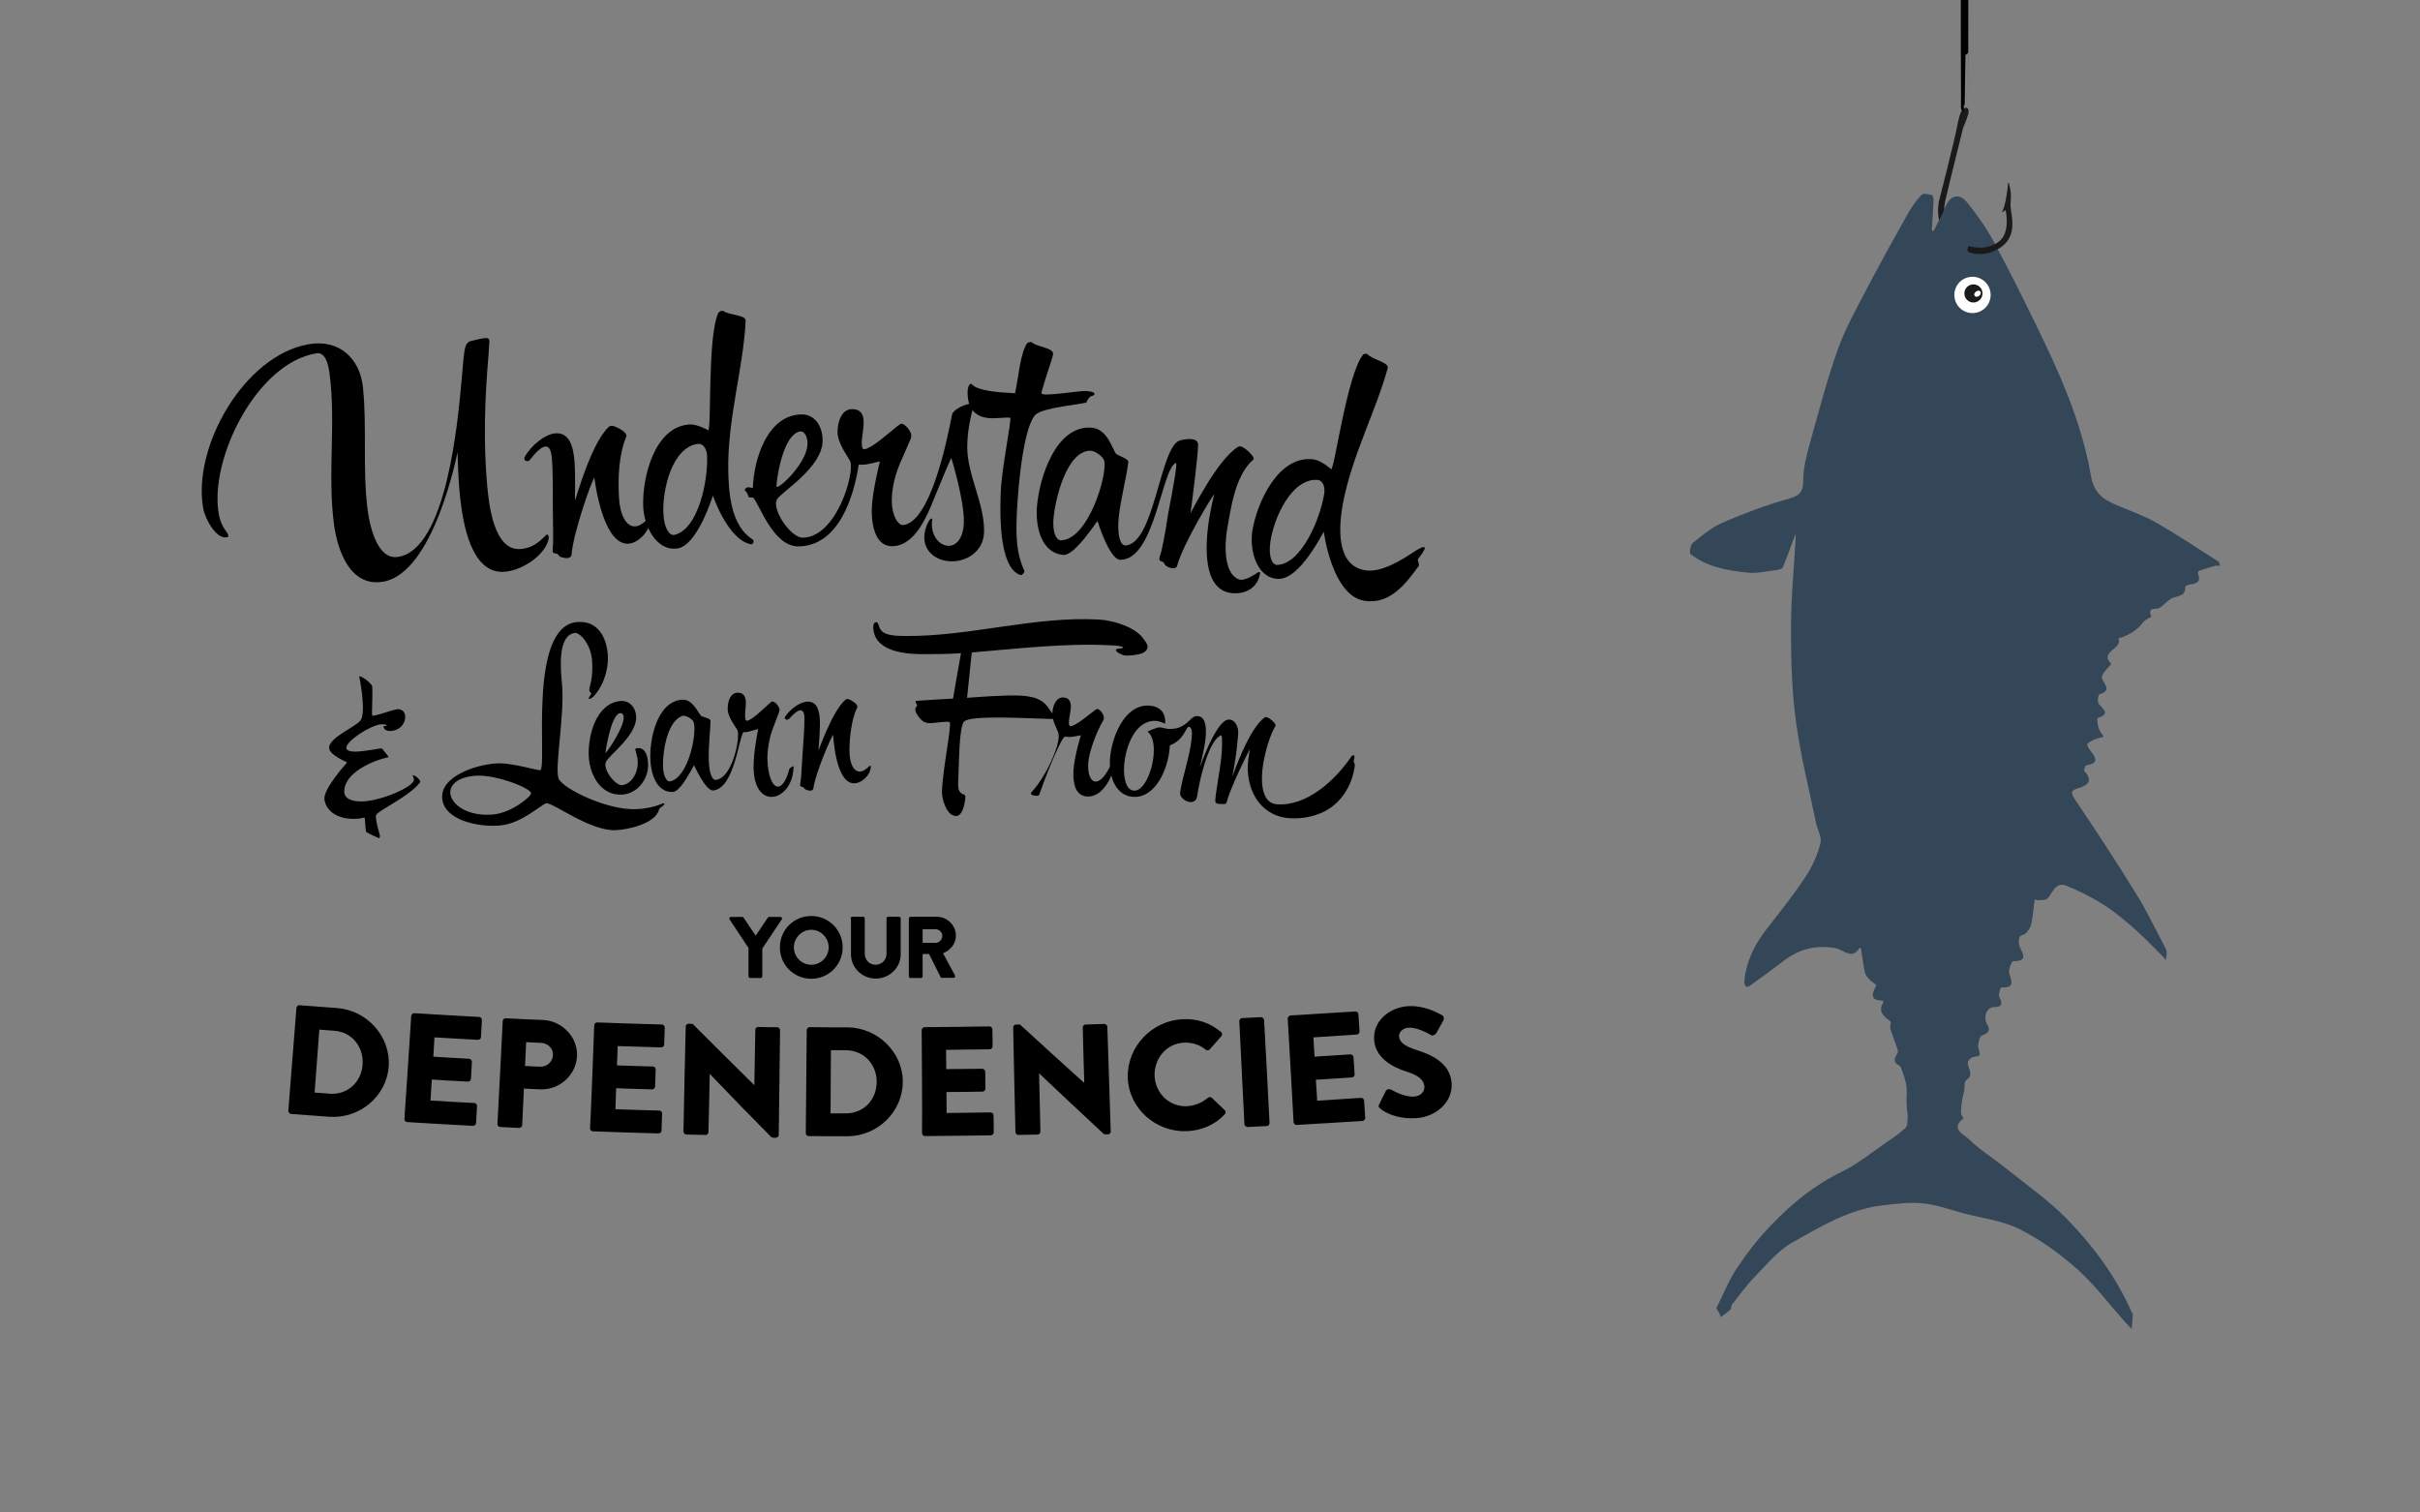 <?xml version="1.0" encoding="utf-8"?>
<!-- Generator: Adobe Illustrator 17.1.0, SVG Export Plug-In . SVG Version: 6.00 Build 0)  -->
<!DOCTYPE svg PUBLIC "-//W3C//DTD SVG 1.1//EN" "http://www.w3.org/Graphics/SVG/1.1/DTD/svg11.dtd">
<svg version="1.1" id="Layer_1" xmlns="http://www.w3.org/2000/svg" xmlns:xlink="http://www.w3.org/1999/xlink" x="0px" y="0px" viewBox="0 0 1280 800" enable-background="new 0 0 1280 800" xml:space="preserve">
	<rect x="0" y="0" width="1280" height="800" fill="#808080" stroke="none"/>
	<g>
		<g id="_x38_d5avG.tif_1_">
			<g>
				<path fill="#344759" d="M907.8,692c3.7-7.3,6.6-14.9,11-21.4c5.4-8.1,11.4-15.8,18.2-22.8c10.9-11.4,23-21.2,37.5-28.2
				c8.4-4.1,15.8-10.3,23.6-15.6c3.4-2.3,6.9-4.6,9.8-7.5c1.1-1.1,1-3.7,1.1-5.6c0.1-1.5-0.3-3.1-0.4-4.6c-0.1-1.7-0.2-3.3-0.2-5
				c0-1.9,0.2-3.7,0.1-5.6c-0.1-1.4-0.4-2.9-0.8-4.3c-0.4-1.7-1-3.4-1.6-5c-0.4-1-0.7-2.3-1.4-2.7c-3.8-1.9-2.6-4-1-6.8
				c0.6-1.1-0.7-3.4-1.2-5.2c-0.8-2.5-1.9-4.9-2.6-7.4c-0.4-1.3,0.5-3.6-0.1-4.1c-3.4-2.7-6.8-5.1-3.6-10.1c0.1-0.1-0.3-0.8-0.5-0.8
				c-7.4-0.3-5.2-4.1-3.3-8.2c0.1-0.3-2.4-1.7-3.4-2.8c-1.1-1.2-2.3-2.5-2.6-3.9c-0.9-4.2-1.4-8.5-2.1-12.7c0-0.2-0.7-0.4-0.7-0.4
				c-4,6.8-8.9,0.8-12.7,0.2c-10.4-1.8-19.2,0.4-27.4,6.7c-6,4.6-12.1,9-18.2,13.4c-0.5,0.3-1.7,0.4-1.9,0.1
				c-0.5-0.8-0.9-1.8-0.8-2.7c1-10.2,5.2-19.1,11.5-27.2c7.2-9.2,14.5-18.4,21-28.2c3.5-5.3,6.2-11.4,7.8-17.6
				c0.8-3.2-1.7-7.3-2.4-11c-3.7-17.8-8.2-35.6-10.6-53.6c-2.2-16.2-2.6-32.6-2.6-49c0-16.1,1.6-32.2,2.5-48.2
				c0-0.6-0.2-1.1-0.2-1.7c-0.2,0.5-0.4,1-0.5,1.5c-2,5.4-3.9,10.8-6.1,16.1c-0.3,0.8-2.2,1.3-3.3,1.4c-5,0.6-10.1,1.9-15.1,1.4
				c-10.7-1.1-21.5-2.9-30.4-9.8c-0.8-0.6-0.1-4.9,1.1-5.9c5-4,10.1-8.3,15.9-10.8c11.4-4.9,23-9.3,34.9-12.6
				c6.1-1.7,7.7-3.9,7.7-10.1c0-6.7,1.9-13.4,3.7-20c4.6-16.4,8.9-33,14.6-49c3.9-11,9.8-21.4,15.2-31.8c7-13.4,14.3-26.5,21.7-39.7
				c2.1-3.7,4.6-7.2,7.4-10.2c0.9-0.9,3.7-0.3,5.5,0.2c0.6,0.2,0.9,2.3,0.8,3.4c-0.2,4.9-0.6,9.9-0.9,14.8c0,0.3,0.3,0.6,0.4,0.9
				c0.4-0.4,1.1-0.7,1.3-1.2c1.9-4,3.8-8,5.6-12c2.6-5.9,7.3-7.1,11.4-2c5.1,6.4,10,13.2,13.9,20.5c7.8,14.3,15.1,29,22.2,43.6
				c12.6,25.7,24.4,51.9,29.3,80.2c1.7,9.8,6.7,12.8,13.9,15.9c6.9,2.9,14.1,5.4,20.6,9.1c11.2,6.4,22,13.6,32.9,20.6
				c0.6,0.4,0.7,1.5,1,2.3c-0.7,0-1.5-0.2-2.2-0.1c-3,0.8-6,1.7-9,2.7c-0.3,0.1-0.7,1.2-0.5,1.6c1.4,3.6,0.3,5.1-4.4,5.7
				c-0.9,0.1-2.4,0.9-2.4,1.2c0.3,4.7-3.1,4.6-6.2,5.7c-2.7,0.9-4.7,3.7-7.3,5.4c-1.8,1.2-6.8-0.9-4.4,4.6c0.1,0.3-3.2,1.5-4.2,2.9
				c-3.4,4.6-8,7.1-13.3,8.7c2.9,5.5-10.4,6.7-3.7,13.5c0.1,0.1-2.8,2.9-4,4.7c-0.6,0.8-1.2,2.3-0.9,3.1c1.3,3.1,5.3,6.3-1.4,8.2
				c-0.6,0.2-1.2,4.1-0.3,5.1c2.3,2.9,6.4,5.3-0.6,7.5c-0.4,0.1-0.1,3.5,0.5,5.2c0.5,1.7,1.8,3.2,2.7,4.7c-1.7,0.5-3.4,0.8-5,1.5
				c-1.4,0.6-2.8,1.3-3.7,2.3c-0.3,0.4,0.6,2.1,1.3,3c2.4,3.5,6.1,7.1-1.9,8.3c-0.5,0.1-1.3,2.6-1,3c4.6,4.9,2.4,7.5-2.9,9
				c-4.1,1.2-4.5,2.3-1.9,6.2c11.1,16.4,21.9,33,32.3,49.8c5.5,8.8,9.9,18.2,14.8,27.4c0.5,1,1.2,2.1,1.3,3.2c0.1,1.5-0.2,3-0.4,4.4
				c-1-1.1-1.8-2.2-2.9-3.2c-4.6-4.5-9-9.2-13.8-13.4c-5.1-4.4-10.3-8.9-16-12.5c-6.3-4-13-7.4-19.9-10.2c-5.8-2.3-7.1,3.6-10,6.7
				c-0.9,1-3.1,0.8-4.8,1c-0.6,0.1-1.3-0.3-2-0.4c-0.6,4.3-0.9,8.6-1.8,12.9c-0.4,1.8-1.5,3.5-2.8,4.9c-0.8,1-3.1,1-3.4,2
				c-0.6,1.5-0.6,3.7,0.1,5.1c1.9,4.1,4.2,7.8-3.5,7.7c-0.7,0-2.6,4.4-2.1,6.2c1.4,4.5,3.1,8.1-4.2,7.7c-0.3,0-1.7,3.8-1,5
				c2,3.9,1.2,5.4-3.1,5.4c-3.5,0.1-5.6,5.2-3.4,8.9c2,3.5,0.8,4.8-2.7,6.1c-1.2,0.4-1.8,3.4-2,5.3c-0.2,1.7,1.2,3.6,0.8,5.1
				c-0.2,0.7-2.9,0.6-4.3,1.4c-0.9,0.5-2,1.8-2,2.7c0,3,3.6,6.2-0.9,9.2c-1.1,0.7-0.6,3.8-1,5.8c-0.2,1.2-0.7,2.4-0.9,3.7
				c-0.4,2.5-0.8,5.1-0.8,7.6c0,1.1,1.5,2.9,1.3,3.1c-7.3,5.5,0.6,8.7,2.6,10.7c5.8,5.7,12.9,10.1,19.3,15.2
				c11.3,9.1,23.3,17.4,33.3,27.7c13.9,14.4,25.8,30.5,33.9,49.1c0.2,0.4,0.6,0.8,0.5,1.2c-0.2,2.5-0.4,5-0.6,7.5
				c-1.3-1.4-2.6-2.8-3.9-4.2c-8.3-9.3-15.9-19.5-25.1-27.7c-9.2-8.1-19.4-15.5-30.4-21c-9-4.5-19.5-5.7-29.4-8.3
				c-7.2-1.9-14.3-4.6-21.6-5.3c-7.1-0.7-14.5,0.2-21.7,1.1c-17.6,2.1-32.6,11.3-47.6,19.7c-7.7,4.4-13.7,12-20.1,18.5
				c-4.2,4.3-7.7,9.3-11.5,14.1c-0.6,0.8-0.4,2.2-1.1,2.9c-1.5,1.5-3.3,2.6-5,3.9C909.9,695.4,909.1,694,907.8,692z"/>
			</g>
		</g>
		<path fill="#1A1A1A" d="M1062.2,96.6c0,0-1.1,12.4-3.5,15.9c2.1-1.4,2.1-1.4,2.1-1.4s2.9,12-3.7,16.8c-6.6,4.8-14.8,2.9-17.6,1.5
		c-2.7-1.4-13.8-9.4-10.6-23.2s9.2-37.3,9.3-38s1.9-4.4,2.8-7.7c0.9-3.3-0.8-3.9-1.8-3.3c-1.1,0.6-2.3,0.7-3.9,9.1
		c-1.6,8.4-9.4,38.9-9.8,40.4c-0.3,1.6-2.1,11.6,5.1,19.5c7.2,7.9,17.2,10.8,26.5,5.4c9.3-5.5,7.4-14.7,6.6-20.1
		c-0.8-5.5,0.5-6-0.4-11.3C1062.2,95,1062.8,97.4,1062.2,96.6z"/>
		<path fill="#344759" d="M1042,122l-0.6,8.1c0,0-0.5,0.2-0.7,1.5c-0.2,1.2,0.5,1.8,0.5,1.8l-0.5,6.4l-17.8-17.8l7.3-14.7L1042,122z"
		/>
		<circle fill="#FFFFFF" cx="1043.3" cy="156" r="9.6"/>
		<circle fill="#1A1A1A" cx="1043.8" cy="155.2" r="4.8"/>

		<ellipse transform="matrix(-0.613 -0.79 0.79 -0.613 1564.222 1076.726)" fill="#FFFFFF" cx="1045.7" cy="155.4" rx="1.4" ry="1.9"/>

		<ellipse fill="#1A1A1A" stroke="#000000" stroke-width="3.785" stroke-miterlimit="10" cx="1039.1" cy="-45.2" rx="0.1" ry="102.3"/>
	</g>
	<g>
		<g>
			<path d="M107.5,269c-5.9-32.5,21.6-80.9,55.6-86.9c16.3-2.9,27.4,7.5,28.9,23c2.1,20.8-0.2,42.5,2.3,63.4
			c1,8.6,4.8,27.5,15.9,26.1c25.9-3.3,32-71.6,34-94c0.7-7.8,1.1-15.3,2.2-17.8c1.1-2.5,3.1-2.5,3.1-2.5s4.5-1.2,7-1.5
			c1.5-0.1,2.3,0.4,2.3,1.2c0,0.3,0.1,0.6,0,1.4c-0.2,1.7-0.2,3.8-0.4,6.3c-2,22.7-2.8,46.4-0.7,69.3c0.9,9.8,3.5,34.3,17.4,33.4
			c9-0.5,13.2-7.6,14.3-7.7c0.6-0.1,1,1.4,0.9,1.6c-1,8.3-13,17.2-23.2,18.1c-18.3,1.7-22.4-27-23.8-39.9c-1-9.1-1.3-23.3-1.3-23.3
			c-0.1,0-12.3,64.1-39.5,68.5c-17.4,2.8-23.9-16.5-25.8-30c-3.6-26.6,1.1-53.9-2.4-80.2c-0.8-6-2.6-11.4-7-10.6
			c-31.4,5-56.7,55.8-51.6,84.9c0.5,3,1.6,5.7,3,8c0,0,1.9,2.2,2.1,3.6c0.1,0.6-0.5,0.7-1,0.8C114.5,285.2,108.6,274.8,107.5,269z"
			/>
			<path d="M279.1,243.9c-0.8,0.1-1.7-0.3-1.8-1.4c0-0.2,0-0.4,0.1-0.6c3.6-6.5,10.9-12.2,16.3-12.7c7.4-0.6,9.6,6.8,10.2,15.3
			c0.5,7.2,0.2,20.3,0.2,20.3c0.3,0,8.4-30.4,18-39.1c0.4-0.3,0.8-0.5,1.3-0.5c1.8-0.1,7.8,3.1,7.9,5c0,0.3,0,0.5-0.1,0.8
			c-3.9,9.7-4.4,21.5-3.8,32.3c0.5,9,3.8,15.4,8.6,15.1c2.1-0.1,4.4-1.5,6.9-4.4c0,0,0.3-0.2,0.6-0.2c0.3,0,0.5,0.1,0.5,0.4
			c0.3,6.4-6.6,13.6-12.3,13.4c-13.4-0.5-17.3-34.9-17.3-34.9c-0.8-0.2-11.3,29-12.1,40.8c-0.1,0.9-1,1.6-2.2,1.7
			c-1.7,0.1-4.2-0.6-4.6-1.5c-0.7-1.5-3-0.4-3.2-2.1c0-0.3,0-1,0-1.4c0.5-2.9,0.2-11.8,0.1-21.8c0-6.7,0.1-18.7-0.5-26.1
			c-0.4-4.7-1.7-6.3-3.5-6.1c-2.4,0.2-5.6,3.8-8.2,7.1C280.1,243.6,279.6,243.8,279.1,243.9z"/>
			<path d="M381.9,164.4c0.2,0,0.5,0,0.7,0.1c3.2,2.3,12,2,11.8,5.2c-1.2,24.8-9.7,52.2-9.2,79.1c0.2,12,1.4,29.2,12.7,36.4
			c0.5,0.3,0.6,0.6,0.7,1.1c0,0.8-0.6,1.6-1.2,1.6c-0.1,0-0.1,0-0.2,0c-12.2-2.3-20.1-25.7-20.1-25.7c-0.2,0-8.1,26.5-18.9,27.9
			c-11.2,1.5-17.7-12.1-18-22.4c-0.5-15.1,5.9-42.1,24.6-43.2c4.2-0.2,9.8,3.1,9.8,3.1c1.8-0.8-0.5-49.9,5.4-62.2
			C380.2,165.1,381.1,164.4,381.9,164.4z M368.9,234.8c-13.4,2-18.7,24.2-18,37c0.4,7.9,3.3,11.7,5.8,11.1
			c12.5-2.8,17.8-28.2,17.3-41.6C373.9,236.8,371.5,234.4,368.9,234.8z"/>
			<path d="M472.2,288.9c-8.3,0.3-11.2-9.1-11.1-19.3c0.2-9.7,4.3-25.5,4.3-25.5c-0.2-0.2-6.2,1.8-9.6,1.7c-0.6,0-1,0-1.6,0
			c-2.6,17.1-10.7,43.1-32,43.2c-13.6,0-20.8-23.3-23.9-25.8c-0.2-0.1-1.3,0-1.9-0.1c-0.9-0.2-0.4-1.8-2.2-3.5
			c-0.2-0.2-0.3-0.3-0.3-0.5c0-0.6,1.1-1.4,1.9-1.4c1,0.2,1.5,0.3,2.4,0.4c0.5-14.9,7.5-38.5,25.6-38.9c7.1-0.2,11.4,6.2,11.3,14
			c-0.2,14.1-21.5,26.7-24.1,30.9c-3.1,5,7.2,20.5,13.7,20.3c18-0.4,27.5-34.6,25-40.4c-1.1-2.4-6.8-9.6-6.7-15.5
			c0-6.4,2.7-12.2,7.8-12.1c4.9,0.1,6.1,3.4,6,7.3c0,3.3-0.9,7.2-1,10.1c0,2.7,0.3,3.8,1.4,3.8c0.8,0,2-0.6,3.6-1.5
			c5.7-3.3,14.6-12,16-12c2.1,0.1,5.3,4.2,5.2,6.4c0,1.1-0.5,2-0.5,2s-3.1,7.3-4.3,9.9c-3.8,8.2-5.4,15.6-5.5,21.6
			c-0.2,8.3,3.2,14.1,6.2,13.7c14.2-1.9,23-44.4,25.6-58.2c0.6-3.2,7.9-6.1,10.3-6c0.5,0,1.3,0.2,1.3,0.8c0,0.2-3.5,10.7-3.5,22.2
			c0,14.8,9.2,29.8,8.9,44.8c-0.2,10.6-9.5,15.9-17.7,15.6c-7.4-0.3-14.2-4.9-13.9-13.3c0.2-4.5,2.7-9.3,3.7-9.3
			c0.2,0,0.5,0,0.5,0.3c0,0.6-0.2,1.4-0.2,2c-0.3,7.2,4.2,11.9,8.6,12.1c4,0.2,8.1-3.6,8.3-12.5c0.3-11.5-6.6-33.9-6.6-33.9
			c-0.3,0-4.9,11-8.2,19.1C490.8,271.7,484.7,288.4,472.2,288.9z M410.8,257.5c1.5,1,16.2-12.8,16.3-22.8c0.1-3.7-1.7-6.8-3.8-6.5
			C413.5,229.6,410.2,257.1,410.8,257.5z"/>
			<path d="M545.1,180.9c0.2,0,0.5,0.1,0.7,0.2c3,2.6,11.5,2.8,11.2,6.2c-0.1,2-6.7,20.1-6.1,20.9c1.3,1.6,20.6-1.6,23.3-1.4
			c2,0.2,4.8,0.4,4.7,1.6c-0.1,1.1-2.1,0.9-2.6,1.7c-1.3,1.6-1.7,2.8-1.7,2.8c-2.9,1-22.5,2.6-26.7,6.3c-6.2,5.6-9.3,35.4-10.1,52.9
			c-0.4,10.2-0.5,20.3,4.1,30c0,0-0.9,2.5-2.3,2c-10.9-3.8-10.8-30.4-10.3-43.5c0.5-13.1,5.9-38.6,5-39.6c-0.5-0.5-7.3,0.4-10.6,0.2
			c-8.7-0.5-12.2-6.1-11.9-14.5c0.1-1.4,0.7-3.7,1.7-3.7c0.3,0,0.7,0.4,1,0.7c3.4,3,13.1,3.8,20.7,4.2c0.7,0,1,0.1,1.7,0.1
			c1.9-8.8,2.6-20.5,6.3-26.4C543.4,181.5,544.3,180.9,545.1,180.9z"/>
			<path d="M654.8,236.4c0.4-0.3,0.9-0.4,1.4-0.3c1.3,0.2,4.2,2.4,5.7,4.4c0.4,0.5,1.3,1.4,1.2,2.2c0,0.2-0.3,0.4-0.4,0.6
			c-9.2,8.1-11.5,24.4-13.7,37c-1.5,9-1.4,23.5,6.4,26.2c1.9,0.7,5.7-0.8,10-3.8c0,0,0.3-0.1,0.7-0.1s0.4,0.2,0.4,0.5
			c-1.2,8.4-8.7,11.6-15.8,10.5c-14.6-2.4-13-25.2-11.6-36.1c0.9-7.1,3.1-16,3.1-16c-0.4-0.2-16.6,26.3-19.6,37.8
			c-0.2,0.9-1.3,1.4-2.5,1.3c-1.7-0.2-4-1.4-4.2-2.4c-0.4-1.6-2.9-0.9-2.7-2.7c0-0.3,0.1-0.9,0.3-1.4c1.1-2.8,2.8-11.9,4.2-21.4
			c0.1-0.9,3.7-18.8,4.4-25.4c0.2-1.6,0-2.6-0.1-2.5c-7.7,3.1-11.1,51.5-29.5,51.3c-5.7-0.1-12-20.5-12-20.5
			c-0.3-0.1-12,18.5-18.1,17.9c-12.2-1.1-14.8-16-13.9-25.9c1.3-14.8,9.8-42.6,28.7-41.4c8.5,0.5,11.1,11.2,13,13.7
			c0.8,1.1,6.9,2.7,6.6,4.5c-1.2,9.6-4.1,19.6-5.1,29.5c-0.8,7.9,0.5,14.9,3.7,14.6c14.6-1.1,17.8-47.3,27.1-54.7
			c1.5-1.2,5.5-1.8,7.9-1.5c2,0.2,3.4,1.2,3.3,3.2c-0.2,5.1-1,11.5-1.7,17.6c-0.8,7.3-2.3,18.3-2.3,18.3
			C629.9,271.5,643.7,243.1,654.8,236.4z M584.1,244c-0.5-2.7-5.2-5.7-7.4-5.6c-12.5,0.1-18.6,25.4-19.5,36.1
			c-0.5,6.3,1.1,11.3,4,11.3C575.6,285.3,585.6,251.8,584.1,244z"/>
			<path d="M722.7,187.1c0.2,0,0.5,0.1,0.6,0.3c2.8,2.9,11.5,4.3,10.7,7.3c-6,22.2-19.3,47.2-23.8,72.2c-2,11.1-3.8,32.1,11.7,34.7
			c5.7,1,13.5-1.4,24.9-9c1.7-1.1,5.2-3.5,6.4-3.2c0.3,0.1,0.4,0.2,0.4,0.7c-0.2,0.9-1.3,2.6-3.7,5.8c0.3,1.3,0.4,1.9,0.7,3.2
			c-7.1,9.7-15.3,20.7-28.8,18.7c-17.3-2.6-21.6-36.5-21.6-36.5c-0.3-0.1-12.6,25.5-24.3,24.9c-11.3-0.6-15.1-15.2-13.5-25.4
			c2.4-14.9,13.8-40.3,32.4-37.8c4.3,0.6,9.3,5.2,9.3,5.2c1.8-0.4,8.3-49.4,16.7-60.4C720.8,187.5,721.8,187,722.7,187.1z
			 M696.6,253.8c-13.6-0.6-22.9,20.2-24.7,33c-1.1,7.9,1.1,12.1,3.6,12c12.8-0.4,22.8-24.3,24.9-37.6
			C701.1,256.7,699.2,253.9,696.6,253.8z"/>
		</g>
	</g>
	<g>
		<g>
			<path d="M214.3,378.7c0.3,3.1-1.9,7.3-7.2,7.9c-2.1,0.2-4-0.3-4.3-2.4c0-0.1,1.7-0.3,1.7-0.5c-0.1-0.7-2.4-0.6-3.1-0.6
			c-5.5,0.6-18.6,8.9-18.2,12.6c0.2,1.5,2.6,2.3,8.5,1.6c3.6-0.4,7.1-1,9.2-1.4c0.4-0.1,1.1-0.1,1.4,0.3c0.9,1.3,3.2,3.8,3.2,4.2
			c0,0-0.1,0.1-0.1,0.1c-8.7,1.9-23.7,8.5-23.3,18.5c0.2,4.1,5.7,5.5,12.1,4.7c9.4-1.1,23.8-7.3,24.7-11c0-0.1,0.1-0.2,0.1-0.3
			c0-0.3-0.6-1.6-0.7-2.2c0-0.1,0-0.2,0.1-0.2c1.1-0.1,3.8,2.4,3.9,3.5c0,0.1,0,0.2-0.1,0.3c-5.7,7.5-21.6,14.5-23.2,17.2
			c-0.9,1.4,1.9,10.7,1.9,10.7c0.1,0.9,0,1.6-0.5,1.6c-0.1,0-5.8-2.5-6.6-3.2c-0.2-0.2-0.4-1.3-0.5-2.6c-0.2-1.5-0.2-4.8-0.5-5
			c-0.2-0.1-1.6,0.3-2.2,0.4c-10.9,1.3-18.1-3.3-19-10.1c-0.7-5.6,12-19.5,12-19.5c-0.1-0.3-9.1-3.7-9.5-7.5
			c-0.7-5.5,14.5-11.5,16.7-14.9c3-4.7-0.8-23.2-0.8-23.2c1.4-0.2,6.8,3.9,6.9,5.5c0,0.3,0,0.7,0,1c0.3,2.8-0.4,14,0,14.3
			c0.9,0.6,10.3-3,13.4-3.4C212.8,375.1,214.1,376.6,214.3,378.7z"/>
			<path d="M321.5,346.6c0.7,12.8-7.3,23-9.7,23.1c-0.2,0-0.4-0.1-0.4-0.2c0-0.7,1.4-2.4,1.3-2.6c0-0.6-1-0.9-1-1.7
			c-0.1-2,2.1-5.9,1.5-15.4c-0.5-9.1-6.6-15.5-9.3-15c-9.3,1.5-7.3,20.1-6.6,27.4c1.4,16.2-4.1,44.3-1.8,49.7
			c2.2,5.2,25.6,16.7,40.8,16.1c5-0.2,9.4-1.1,13.4-2.7c0.6-0.3,1.2-0.4,1.4-0.4c0.2,0,0.3,0.1,0.3,0.2c0.1,1.2-2.4,1.7-2.8,3.1
			c-1.9,7.5-16.7,10.7-23,10.9c-13.4,0.6-33.2-14.7-36.6-14.2c-2.6,0.4-12.8,10.6-24.3,11.7c-11.3,1.1-29.7-2.6-30.8-14.2
			c-1.1-11.6,17.3-17.8,28.3-18.6c8.8-0.6,22.5,4.1,23.6,3.5c3.8-2-7-76.5,19.7-78.3C316.1,328.2,320.9,337,321.5,346.6z
			 M238.2,419.7c0.6,6,9.3,12.3,22.6,11.1c9.7-0.8,20.4-9.6,20.1-11.3c-0.6-2.9-18.9-9.9-29.3-9.2
			C241.9,411,237.8,415.3,238.2,419.7z"/>
			<path d="M337.3,402.3c-0.1-1.9-0.9-4.1-1.3-5.9c0-0.1,0-0.7,1.3-0.7c4.2-0.2,5.3,4.3,5.5,8.2c0.4,7.9-5.5,15.9-13.7,16.4
			c-11.4,0.6-17.2-10.4-17.7-20.3c-0.5-11.2,4-27.9,16.6-29.2c4.9-0.5,8.3,3.4,8.5,8.4c0.2,9.9-14.2,20-16,23.8
			c-1.8,3.8,4.8,12.5,8.5,12.3C333.4,414.9,337.7,409.5,337.3,402.3z M328.1,377.2c-5,0.3-7.9,21-7.9,21c0.6,0.3,10-13.6,9.7-19
			C329.8,378.2,329.3,377.1,328.1,377.2z"/>
			<path d="M394.4,387.3c-0.6,0-1.1-0.1-1.1-0.1c-2.5,2.3-4.7,29.6-16,30.9c-4,0.5-10.2-13.4-10.2-13.4c-0.2,0-6.8,14-11.2,14.2
			c-7.7,0.3-11.5-7.7-11.9-17.2c-0.5-11,3.6-30.5,16.6-31.6c5.8-0.5,8.6,6.9,10.2,8.5c0.7,0.7,5,1.3,5,2.6
			c0.1,3.2-1.2,13.4-0.9,21.3c0.2,5.7,1.5,10.4,3.9,10c8.9-1.3,12.9-23,11.2-26.4c-0.9-1.7-5-6.7-5.1-10.9c-0.1-4.6,1.6-8.7,5.2-8.8
			c3.4-0.1,4.3,2.2,4.4,5c0.1,2.3-0.5,5.1-0.4,7.2c0,1.9,0.3,2.7,1.1,2.6c0.6,0,1.4-0.5,2.5-1.2c3.9-2.5,9.9-9,10.8-9
			c1.5,0,3.8,2.8,3.8,4.4c0,0.8-0.3,1.4-0.3,1.4s-2,5.3-2.7,7.2c-2.5,6.1-3.4,12.3-3.4,17.3c0.2,9.1,2.7,14.8,5.6,14.8
			c1.9,0,4.1-2.7,5.7-8.3c0.2-0.8,0.1-1.2,1.6-2.2c0.3-0.2,0.6-0.3,0.7-0.3c0.2,0,0.3,0.2,0.3,0.4c0,0.2-0.1,0.6-0.1,0.6
			c-0.4,9.2-6.1,15.1-11.5,15.2c-4.8,0.1-9.4-4.4-9.6-15.3c-0.2-8,2.4-20.5,2.4-20.5C400.6,385.5,395.9,387.2,394.4,387.3z
			 M366.9,382c-0.6-1.8-4.3-3.7-5.6-3.4c-7.9,2-10.9,17.8-10.6,27.1c0.1,4.5,1.9,8,3.7,7.6C364,411.4,368.8,388,366.9,382z"/>
			<path d="M416.3,380.7c-0.6,0-1.1-0.3-1.2-1.1c0-0.1,0-0.3,0.1-0.4c2.8-4.4,8.3-8.1,12.1-8.1c5.2,0,6.3,5.3,6.4,11.4
			c0,5.1-0.8,14.4-0.8,14.4c0.2,0,7.4-21.1,14.4-26.9c0.3-0.2,0.6-0.3,0.9-0.3c1.3,0,5.3,2.6,5.3,3.9c0,0.2,0,0.3-0.1,0.6
			c-3,6-4.1,16.1-4.1,22.8c0,6.4,2,11.1,5.4,11.1c1.5,0,3.2-0.9,5.1-2.9c0,0,0.2-0.1,0.5-0.1c0.2,0,0.3,0.1,0.3,0.3
			c0,4.6-5.2,9.3-9.3,8.9c-9.6-0.8-10.6-25.6-10.6-25.6c-0.5-0.2-9.4,19.9-10.5,28.4c-0.1,0.7-0.8,1.1-1.7,1.1
			c-1.2,0-2.9-0.7-3.2-1.3c-0.4-1.1-2.1-0.4-2.1-1.6c0-0.2,0-0.7,0.1-1c0.5-2.1,0.7-8.4,1.2-15.5c0.3-4.8,1-13.2,1-18.6
			c0-3.3-0.8-4.5-2.1-4.5c-1.7,0-4.1,2.4-6.1,4.6C417,380.5,416.6,380.7,416.3,380.7z"/>
			<path d="M485.1,373c0,0-0.8-1.2-0.8-1.9c0-0.2,0.1-0.4,0.4-0.4c7.8-0.5,11.7-0.8,19.4-1.2c1.6-9.6,2.5-14.4,4.2-24
			c-7.1,0.5-14.1,0.5-21.1,0.5c-9.6-0.1-25.5-1.8-25.3-14.8c0-1.4,0.8-2.1,1.7-2.1c1.4,0,0.8,3.6,3.7,5.4c2.5,1.6,6.7,1.9,11.6,1.9
			c34.1,0.3,68.2-10.6,102.4-8.7c8.3,0.5,19.3,4.3,23.2,9.8c1.1,1.5,2.6,3.2,2.5,4.7c-0.1,1.8-1.8,3.4-5.4,4
			c-2.9,0.5-5.1,0.6-6.6,0.5c-1.4-0.1-4.9-1.9-4.8-2.9c0-0.3,0.5-0.6,1.6-0.7c0.7,0,2.2-0.3,2.3-0.6c0.1-0.8-5.8-1.2-7-1.2
			c-24.1-1.2-48.7,1.8-73.1,3.8c-1,9.6-1.5,14.4-2.5,24c6.6-0.5,20.2-1.5,27.6-1.2c14.2,0.6,14.5,6.1,18.4,10.6
			c0.2,0.2,0.3,0.6,0.3,0.9c0,0.4-0.3,1-1.3,0.9c-15.2-0.4-42.9-2.1-46.5,1.3c-2.8,2.7-2.7,21.9-3.2,32.7c-0.3,7.1,3.9,4.9,3.8,7.1
			c-0.1,2.7-1.2,10.3-5,10.2c-4.9-0.1-7.5-8.9-7.4-13.1c0.5-12,5.3-35.2,4.1-36.5c-0.8-0.8-8.7,0.6-10.3,0.5c-0.9,0-2.1-0.1-3.3-0.7
			c-1.4-0.7-4.6-4.3-4.6-6.6c0-0.6,0.3-1.1,0.6-1.3C484.9,373.6,485.1,373,485.1,373z"/>
			<path d="M547.9,420.9c-1.2-0.1-2.7-0.4-2.6-1.2c0-0.2,0.1-0.4,0.3-0.7c7.3-7.7,15.8-25.6,14.2-31.3c-0.5-1.8-3.4-6.6-3.2-10.4
			c0.2-4.5,2.3-8.6,5.8-8.4c3.4,0.2,4.1,2.6,4,5.3c-0.1,2.3-0.9,5.1-1,7.2c-0.1,1.9,0.1,2.7,0.9,2.7c0.6,0,1.4-0.4,2.6-1
			c4.1-2.2,10.6-8.2,11.5-8.1c1.5,0.1,3.6,3.1,3.5,4.7c0,0.8-0.4,1.4-0.4,1.4c-3.6,6-7.6,17-7.9,22.5c-0.4,5.9,1.3,9.7,3.9,9.8
			c2.3,0.1,5.1-2.7,8-8.7c0.4-0.7,0.2-1.2,1.7-2.1c0.3-0.2,0.6-0.3,0.7-0.3c0.2,0,0.3,0.2,0.3,0.5c0,0.2-0.2,0.5-0.2,0.5
			c-1.2,6.5-6.3,18.5-15,18c-6.2-0.4-7.6-6.8-7.2-13.9c0.4-7.1,3.9-18.5,3.9-18.5c-0.1-0.1-4.4,1.1-6.8,0.9c-0.6,0-1.6-0.3-1.7-0.2
			c-2.5,1.5-11,23.3-13.6,30.9C549.5,420.8,548.8,421,547.9,420.9z"/>
			<path d="M617.5,385.5c10,0.8,11.9-6.7,15.2-6.7c0.3,0,0.7-0.1,0.9,0c3.9,0.3,4.6,5.3,4.1,11.4c-0.5,5.1-3.1,15.8-3.1,15.8
			c0,0,8.1-23.8,14.7-25.3c3.3-0.8,6,3.1,5.6,7.7c-0.3,2.9-0.4,4.3-0.7,7.2c-0.5,5.2-2.4,15.3-2.4,15.3c0,0,8.6-25.5,17.1-31.4
			c0.3-0.2,0.6-0.3,0.9-0.2c1.3,0.1,5,3.1,4.9,4.4c0,0.2,0,0.3-0.2,0.5c-2.5,4-5.8,14-6.8,23.1c-0.9,9.1,0.7,17.6,7.6,18.1
			c16,1.2,31.1-12.8,39.7-25.6c0,0,0.5-0.4,1-0.3c0.3,0,0.5,0.3,0.4,1.2c-0.1,0.4-0.3,1.1-0.4,1.7c-0.1,1,0.7,1.4,0.6,2.4
			c-1.3,11-7.8,21.2-18.3,25.4c-5.6,2.3-11.6,3-17,2.5c-15.6-1.5-22.7-16.2-21.1-30.5c0.2-1.9,0.9-6,0.9-6
			c-0.1,0-10.2,19.8-12.3,28.2c-0.2,0.6-0.9,1-1.8,0.9c-1-0.1-1.8-0.1-2.5-0.1c-0.9-0.1-1.7-0.6-1.7-1.4c-0.1-3.3,2.5-15.9,3.3-24.6
			c0.5-5.8,0.3-10.4-0.1-10.3c-6.4,2-11.4,22.6-12.8,32.2c-0.3,2.3-1.9,3.3-3.8,3.1c-2.6-0.2-5.6-2.7-5.2-5.1
			c1.3-8.6,5.1-18.9,6.1-28.4c0.4-3.6,0-6.1-1.4-6.3c-1.7-0.1-2.5,7.1-10.1,9.8c-0.1,0.8-0.1,1.2-0.2,2
			c-0.9,10.3-7.1,25.4-18.6,25.3c-9.4-0.1-13.6-10-12.9-20.2c0.8-11,7.4-28.5,20.3-28.1c8.5,0.3,9,6.7,8.9,8.8c0,0.3,0,0.5-0.1,0.8
			c-1.8-0.9-3.5-1.5-5.1-1.5c-10.9-0.3-15.8,14-16.5,23.4c-0.5,7.2,1.1,13.2,5.1,13.5c5.3,0.4,9.8-10.1,10.5-19.2
			c0.4-5.3-0.5-10.1-3.3-12c0,0,4.5-2.3,6.6-2.3C614.8,384.8,616.4,385.4,617.5,385.5z"/>
		</g>
	</g>
	<g>
		<path d="M396.1,501.7l-10.2-15.4c-0.4-0.6,0-1.3,0.7-1.3h6c0.4,0,0.6,0.2,0.7,0.4l6.4,9.5l6.4-9.5c0.1-0.2,0.3-0.4,0.7-0.4h6
		c0.7,0,1.1,0.7,0.7,1.3l-10.3,15.4v14.7c0,0.5-0.4,0.9-0.9,0.9h-5.5c-0.5,0-0.9-0.4-0.9-0.9V501.7z"/>
		<path d="M429.1,484.5c9.2,0,16.6,7.4,16.6,16.6c0,9.2-7.4,16.6-16.6,16.6c-9.2,0-16.6-7.3-16.6-16.6
		C412.5,491.9,419.8,484.5,429.1,484.5z M429.1,510.3c5.1,0,9.2-4.2,9.2-9.2c0-5.1-4.1-9.3-9.2-9.3c-5,0-9.2,4.2-9.2,9.3
		C419.9,506.1,424,510.3,429.1,510.3z"/>
		<path d="M449.9,485.8c0-0.5,0.4-0.9,0.9-0.9h5.7c0.5,0,0.9,0.4,0.9,0.9v18.7c0,3.2,2.4,5.8,5.7,5.8c3.3,0,5.8-2.6,5.8-5.8v-18.7
		c0-0.5,0.4-0.9,0.9-0.9h5.7c0.5,0,0.9,0.4,0.9,0.9v19c0,7-5.9,12.8-13.2,12.8c-7.2,0-13.1-5.8-13.1-12.8V485.8z"/>
		<path d="M480.8,485.8c0-0.5,0.4-0.9,0.9-0.9h13.8c5.5,0,10.1,4.5,10.1,10c0,4.2-2.8,7.7-6.8,9.3l6.3,11.7c0.3,0.6,0,1.3-0.8,1.3
		h-6.1c-0.4,0-0.6-0.2-0.7-0.4l-6.1-12.2H488v11.8c0,0.5-0.4,0.9-0.9,0.9h-5.5c-0.5,0-0.9-0.4-0.9-0.9V485.8z M494.9,498.7
		c1.9,0,3.5-1.8,3.5-3.7c0-1.9-1.6-3.5-3.5-3.5H488v7.2H494.9z"/>
	</g>
	<g>
		<g>
			<path d="M156.8,533.1c0.1-0.8,0.8-1.5,1.6-1.4c8.1,0.6,12.1,0.9,20.1,1.5c15.7,1.3,28.1,15,27.1,30.7c-1,15.9-15.4,27.9-31.3,26.8
			c-8.2-0.6-12.3-0.9-20.4-1.5c-0.8-0.1-1.4-0.9-1.4-1.7C153.9,569.3,155.4,551.2,156.8,533.1z M174.4,578.5
			c9.4,0.7,16.8-6.2,17.4-15.5c0.6-9.3-5.6-17.1-15-17.8c-3.2-0.2-4.8-0.4-7.9-0.6c-0.8,11.1-1.7,22.2-2.5,33.3
			C169.6,578.1,171.2,578.2,174.4,578.5z"/>
			<path d="M217.5,537.4c0.1-0.8,0.8-1.5,1.7-1.5c11.4,0.7,22.8,1.4,34.2,2c0.9,0,1.5,0.8,1.5,1.6c-0.2,3.6-0.3,5.4-0.5,9
			c0,0.8-0.7,1.5-1.7,1.5c-9.2-0.5-13.8-0.8-22.9-1.3c-0.2,4.1-0.4,6.1-0.6,10.2c7.6,0.5,11.4,0.7,18.9,1.1c0.8,0,1.5,0.8,1.5,1.6
			c-0.2,3.6-0.3,5.4-0.5,9c0,0.9-0.8,1.5-1.7,1.5c-7.6-0.4-11.4-0.6-19-1.1c-0.3,4.4-0.4,6.7-0.7,11.1c9.3,0.6,13.9,0.8,23.1,1.3
			c0.9,0,1.5,0.8,1.5,1.6c-0.2,3.6-0.3,5.4-0.5,9c0,0.8-0.8,1.5-1.7,1.5c-11.6-0.6-23.1-1.3-34.7-2c-0.9-0.1-1.5-0.8-1.5-1.7
			C215.2,573.7,216.3,555.5,217.5,537.4z"/>
			<path d="M265.9,540.1c0-0.8,0.7-1.5,1.6-1.5c8,0.4,11.9,0.6,19.9,0.9c10,0.6,18.2,9,17.8,19c-0.4,10-9.1,18-19.3,17.7
			c-3.5-0.2-5.3-0.2-8.8-0.4c-0.4,7.7-0.5,11.6-0.9,19.3c0,0.8-0.8,1.5-1.7,1.5c-4-0.2-5.9-0.3-9.9-0.5c-0.9,0-1.6-0.8-1.5-1.6
			C264.1,576.4,265,558.3,265.9,540.1z M285.6,564.2c3.6,0.2,6.7-2.5,6.9-6.2c0.1-3.5-2.7-6.2-6.3-6.4c-3.1-0.1-4.7-0.2-7.9-0.4
			c-0.2,5-0.4,7.6-0.6,12.6C280.9,564,282.4,564.1,285.6,564.2z"/>
			<path d="M314.3,542.3c0-0.8,0.7-1.5,1.6-1.5c11.4,0.4,22.8,0.8,34.2,1.1c0.9,0,1.5,0.8,1.5,1.6c-0.1,3.6-0.2,5.4-0.3,9
			c0,0.8-0.7,1.5-1.6,1.5c-9.2-0.3-13.8-0.4-23-0.7c-0.1,4.1-0.2,6.1-0.4,10.2c7.6,0.3,11.4,0.4,19,0.6c0.8,0,1.6,0.8,1.5,1.6
			c-0.1,3.6-0.2,5.4-0.3,9c0,0.9-0.8,1.5-1.6,1.5c-7.6-0.2-11.4-0.3-19-0.6c-0.2,4.4-0.2,6.7-0.4,11.1c9.3,0.3,13.9,0.5,23.2,0.7
			c0.9,0,1.6,0.8,1.5,1.6c-0.1,3.6-0.2,5.4-0.3,9c0,0.8-0.7,1.5-1.6,1.5c-11.6-0.3-23.2-0.7-34.7-1.1c-0.9,0-1.6-0.8-1.5-1.6
			C313,578.6,313.6,560.4,314.3,542.3z"/>
			<path d="M362.7,542.9c0-0.8,0.8-1.5,1.6-1.4c0.8,0,1.2,0,2.1,0.1c10.8,10.8,21.6,21.6,32.5,32.3c0,0,0,0,0.1,0
			c0.2-9.7,0.3-19.5,0.5-29.2c0-0.8,0.7-1.6,1.6-1.5c4,0.1,6,0.1,9.9,0.1c0.8,0,1.6,0.8,1.6,1.6c-0.2,18.5-0.5,37-0.7,55.4
			c0,0.8-0.8,1.5-1.6,1.5c-0.5,0-0.8,0-1.3,0c-0.3,0-0.9-0.3-1.1-0.4c-10.9-11-21.7-22.1-32.4-33.3c0,0,0,0-0.1,0
			c-0.2,10.2-0.4,20.5-0.7,30.7c0,0.8-0.7,1.6-1.6,1.5c-4-0.1-6-0.1-10-0.2c-0.8,0-1.6-0.8-1.6-1.6
			C361.8,579.8,362.3,561.4,362.7,542.9z"/>
			<path d="M426.7,544.9c0-0.8,0.7-1.6,1.5-1.6c8.1,0.1,12.1,0.1,20.2,0.1c15.7,0.2,29.1,13,29.1,28.7c0.1,15.9-13.4,28.9-29.3,28.9
			c-8.2,0-12.3,0-20.5-0.1c-0.8,0-1.5-0.8-1.5-1.6C426.4,581.2,426.5,563.1,426.7,544.9z M447.4,588.9c9.5,0,16.3-7.3,16.3-16.7
			c0-9.3-6.8-16.6-16.2-16.7c-3.2,0-4.8,0-8,0c-0.1,11.1-0.1,22.2-0.2,33.4C442.6,588.9,444.2,588.9,447.4,588.9z"/>
			<path d="M487.5,544.9c0-0.8,0.7-1.6,1.6-1.6c11.4-0.1,22.8-0.2,34.2-0.4c0.9,0,1.6,0.7,1.6,1.5c0.1,3.6,0.1,5.4,0.1,9
			c0,0.8-0.6,1.6-1.6,1.6c-9.2,0.1-13.8,0.2-23,0.3c0,4.1,0.1,6.1,0.1,10.2c7.6-0.1,11.4-0.1,19-0.2c0.8,0,1.6,0.7,1.6,1.5
			c0.1,3.6,0.1,5.4,0.1,9c0,0.9-0.7,1.6-1.6,1.6c-7.6,0.1-11.4,0.2-19,0.2c0,4.4,0.1,6.7,0.1,11.1c9.3-0.1,13.9-0.2,23.2-0.3
			c0.9,0,1.6,0.7,1.6,1.5c0.1,3.6,0.1,5.4,0.1,9c0,0.8-0.6,1.6-1.6,1.6c-11.6,0.2-23.2,0.3-34.7,0.4c-0.9,0-1.6-0.7-1.6-1.6
			C487.8,581.3,487.6,563.1,487.5,544.9z"/>
			<path d="M535.9,543.4c0-0.8,0.7-1.5,1.5-1.5c0.8,0,1.2,0,2.1,0c11.2,10.3,22.5,20.6,33.9,30.8c0,0,0.1,0,0.1,0
			c-0.3-9.7-0.6-19.5-0.8-29.2c0-0.8,0.6-1.6,1.5-1.6c4-0.1,6-0.2,9.9-0.3c0.8,0,1.6,0.7,1.6,1.5c0.6,18.5,1.2,36.9,1.8,55.4
			c0,0.8-0.7,1.5-1.5,1.5c-0.5,0-0.8,0-1.3,0c-0.3,0-0.9-0.2-1.1-0.4c-11.3-10.5-22.6-21.1-33.9-31.8c0,0,0,0-0.1,0
			c0.2,10.2,0.5,20.5,0.7,30.7c0,0.8-0.6,1.6-1.6,1.6c-4,0.1-6,0.1-10,0.2c-0.8,0-1.6-0.7-1.6-1.5
			C536.6,580.4,536.3,561.9,535.9,543.4z"/>
			<path d="M625.4,539.1c8.3-0.4,14.5,2,20.4,6.7c0.8,0.6,0.8,1.6,0.2,2.3c-2.5,2.8-3.7,4.2-6.2,7c-0.6,0.6-1.5,0.6-2.1,0.1
			c-3-2.6-7.3-3.9-11.4-3.7c-9.4,0.4-15.9,8.4-15.6,17.6c0.4,9.1,7.7,16.4,17.1,16c3.9-0.2,8.1-1.8,11-4.4c0.6-0.5,1.6-0.6,2.2,0
			c2.7,2.6,4.1,3.9,6.8,6.5c0.6,0.5,0.6,1.6,0,2.2c-5.3,5.7-12.5,8.6-20,8.9c-16.3,0.7-30.8-11.9-31.3-28.4
			C596.1,553.7,609.2,539.9,625.4,539.1z"/>
			<path d="M655.5,540.1c0-0.8,0.7-1.6,1.5-1.6c4-0.2,5.9-0.3,9.9-0.5c0.8,0,1.6,0.7,1.7,1.5c1,18.2,2,36.3,2.9,54.5
			c0,0.8-0.7,1.6-1.5,1.6c-4,0.2-6,0.3-10.1,0.5c-0.8,0-1.6-0.7-1.7-1.5C657.3,576.5,656.4,558.3,655.5,540.1z"/>
			<path d="M681.1,538.8c0-0.8,0.6-1.6,1.5-1.7c11.4-0.7,22.8-1.4,34.2-2.1c0.9-0.1,1.6,0.6,1.7,1.5c0.2,3.6,0.4,5.4,0.6,9
			c0.1,0.8-0.6,1.6-1.5,1.7c-9.2,0.6-13.8,0.9-22.9,1.5c0.2,4.1,0.4,6.1,0.6,10.2c7.6-0.5,11.4-0.7,18.9-1.2
			c0.8-0.1,1.6,0.6,1.7,1.5c0.2,3.6,0.4,5.4,0.6,9c0.1,0.9-0.6,1.6-1.5,1.7c-7.6,0.5-11.4,0.7-19,1.2c0.3,4.4,0.4,6.7,0.7,11.1
			c9.3-0.6,13.9-0.9,23.1-1.5c0.9-0.1,1.6,0.6,1.7,1.5c0.2,3.6,0.4,5.4,0.6,9c0.1,0.8-0.6,1.6-1.5,1.7c-11.6,0.7-23.1,1.5-34.7,2.1
			c-0.9,0.1-1.6-0.6-1.7-1.5C683.2,575.1,682.2,556.9,681.1,538.8z"/>
			<path d="M729.5,584.1c1.4-2.8,2.1-4.3,3.5-7.1c0.6-1.1,2.2-1,2.8-0.7c0.3,0.2,6.7,4.1,12.2,3.7c3.3-0.2,5.6-2.5,5.4-5.4
			c-0.3-3.5-3.4-5.9-9.2-7.7c-7.4-2.3-16.8-7.2-17.4-17c-0.6-10.1,8.4-17.1,17.9-17.7c8.5-0.5,15.6,3.4,18.1,4.8c1,0.5,1,2,0.7,2.6
			c-1.5,2.7-2.2,4-3.7,6.7c-0.5,0.9-2,1.7-2.7,1.3c-0.7-0.4-7.2-4.4-12.2-4c-3,0.2-5.1,2.4-4.9,4.6c0.2,3,2.9,5.2,9.6,7.3
			c6.6,2.1,17.5,6.4,18.2,17.4c0.7,10.3-8.6,17.8-18.4,18.5c-10.8,0.7-17.2-3.2-19.3-5C729.2,585.6,728.9,585.3,729.5,584.1z"/>
		</g>
	</g>
</svg>

